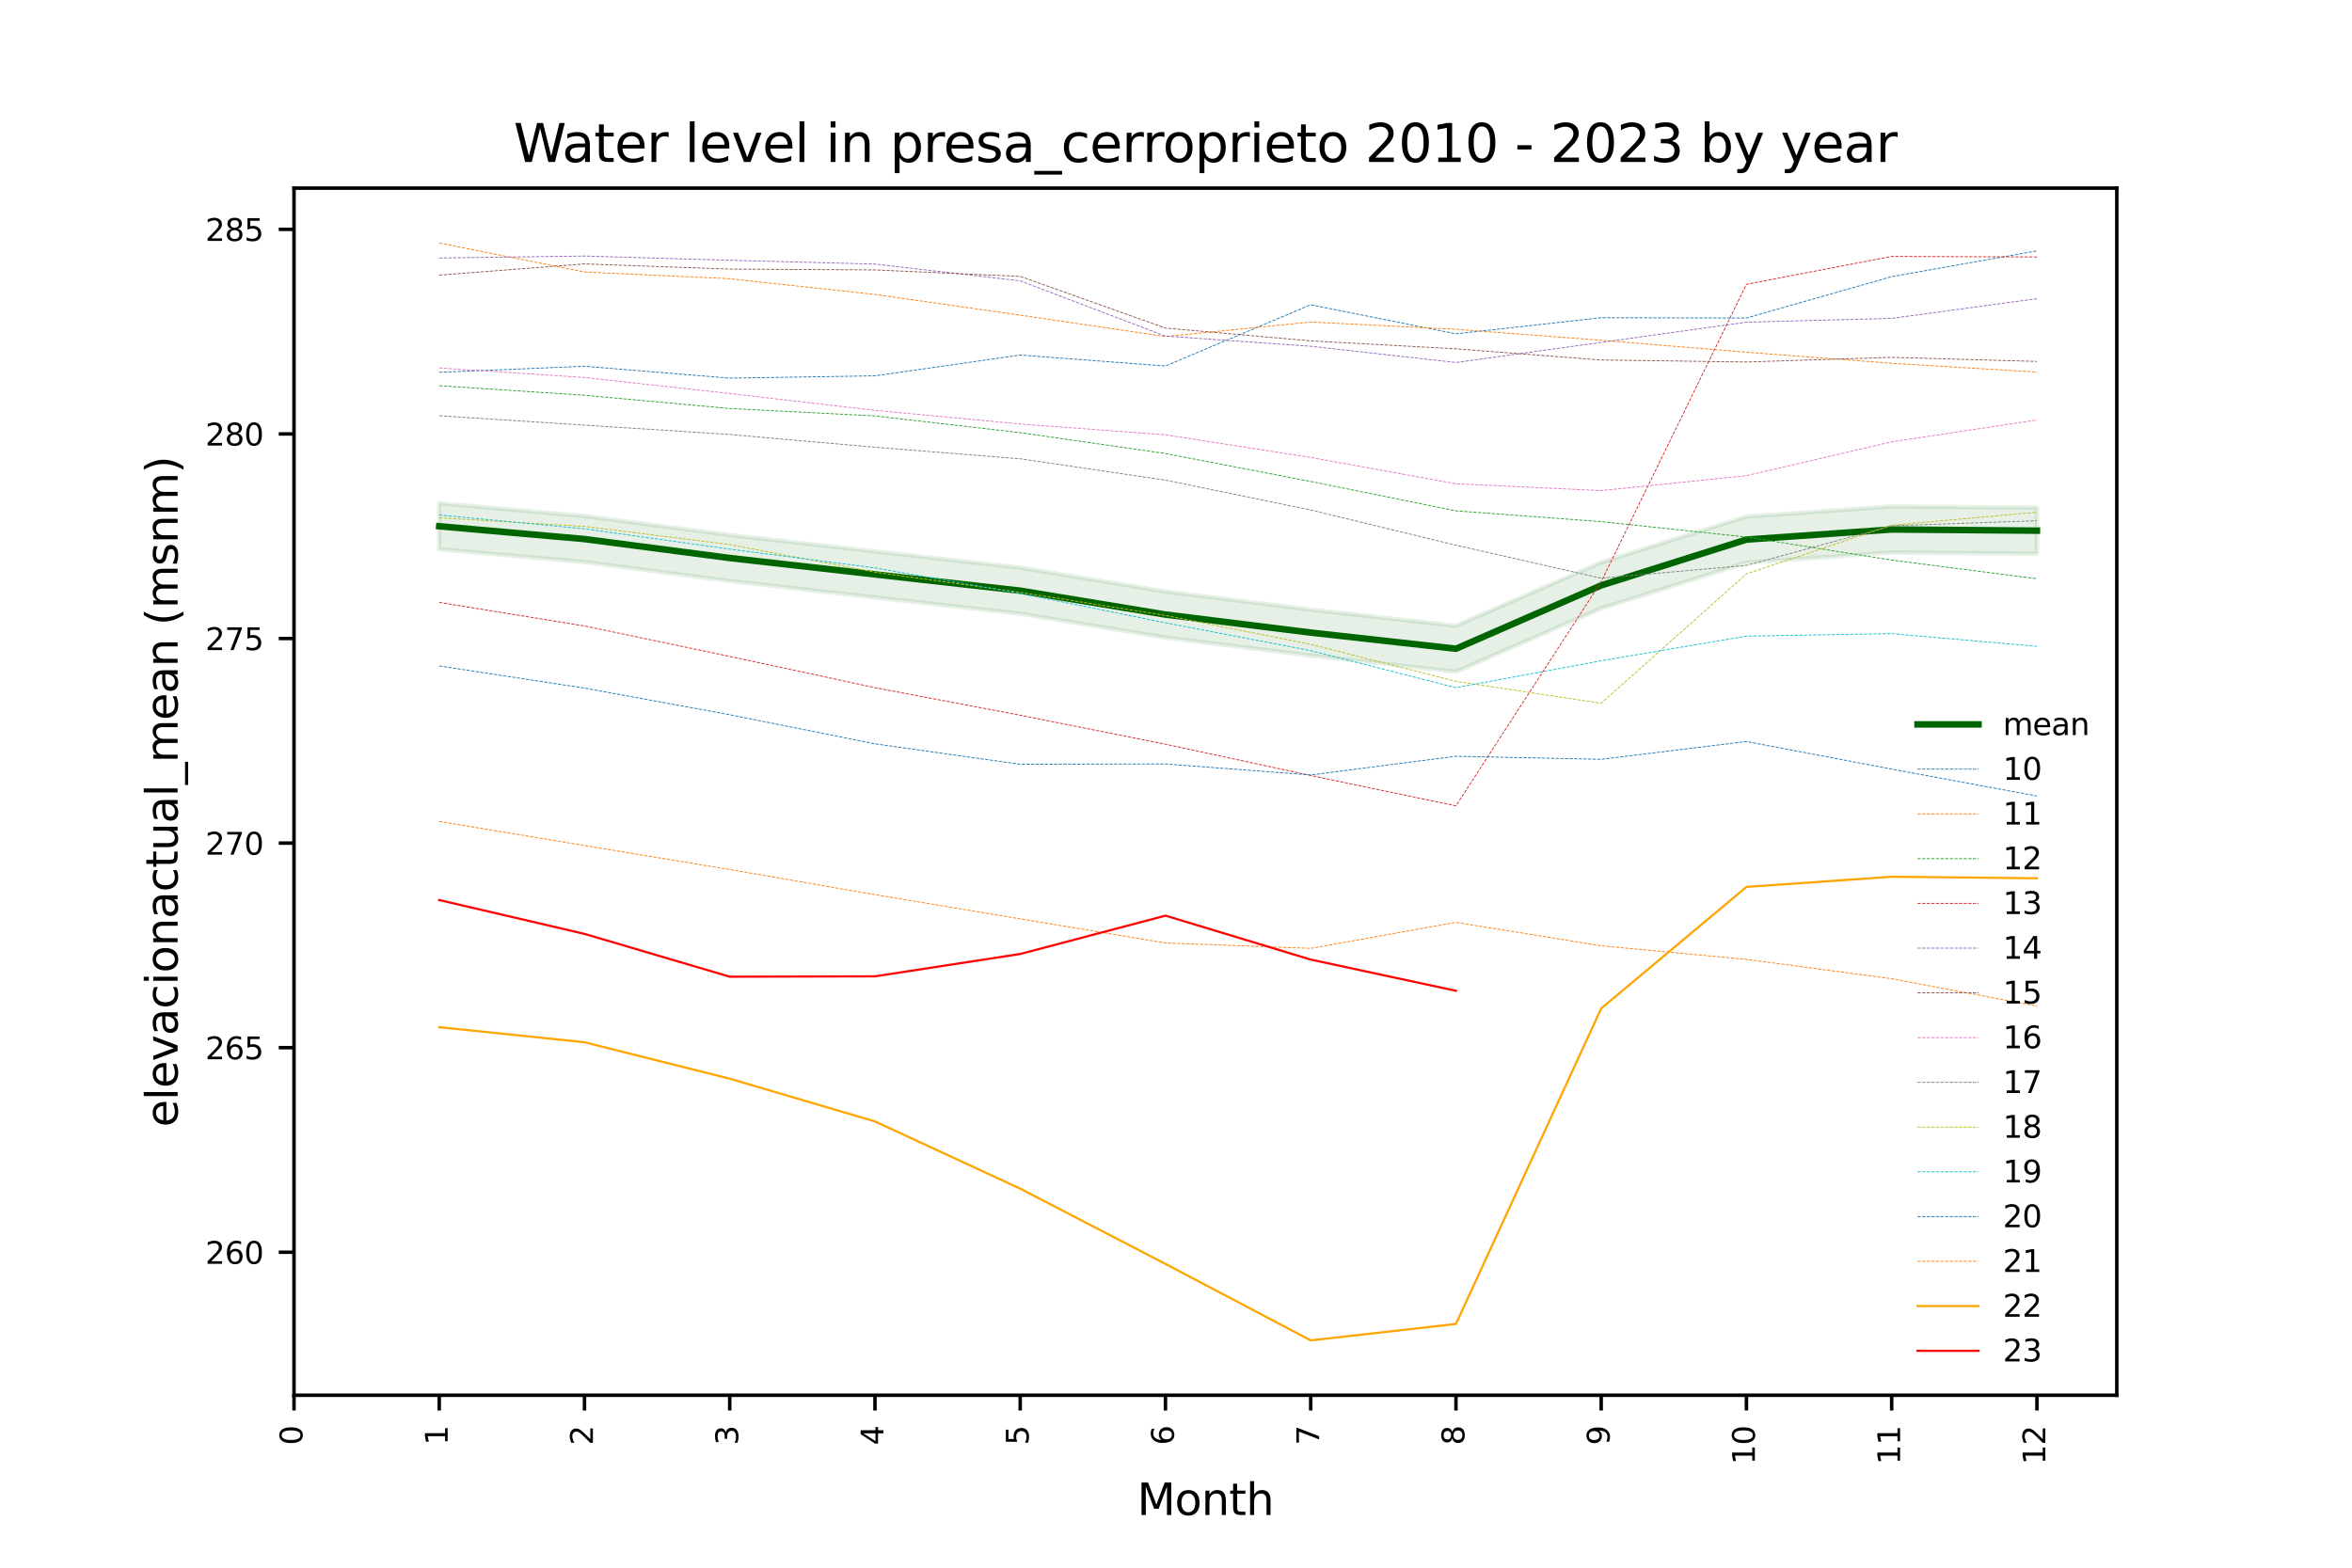 <?xml version="1.0" encoding="utf-8" standalone="no"?>
<!DOCTYPE svg PUBLIC "-//W3C//DTD SVG 1.1//EN"
  "http://www.w3.org/Graphics/SVG/1.1/DTD/svg11.dtd">
<svg xmlns:xlink="http://www.w3.org/1999/xlink" width="540pt" height="360pt" viewBox="0 0 540 360" xmlns="http://www.w3.org/2000/svg" version="1.1">
 <defs>
  <style type="text/css">*{stroke-linejoin: round; stroke-linecap: butt}</style>
 </defs>
 <g id="figure_1">
  <g id="patch_1">
   <path d="M 0 360 
L 540 360 
L 540 0 
L 0 0 
z
" style="fill: #ffffff"/>
  </g>
  <g id="axes_1">
   <g id="patch_2">
    <path d="M 67.5 320.4 
L 486 320.4 
L 486 43.2 
L 67.5 43.2 
z
" style="fill: #ffffff"/>
   </g>
   <g id="PolyCollection_1">
    <defs>
     <path id="mb0389302a5" d="M 100.847 -244.435 
L 100.847 -233.867 
L 134.193 -230.925 
L 167.54 -226.573 
L 200.886 -222.81 
L 234.233 -219.073 
L 267.58 -213.587 
L 300.926 -209.446 
L 334.273 -205.739 
L 367.62 -220.289 
L 400.966 -230.806 
L 434.313 -233.129 
L 467.659 -232.86 
L 467.659 -243.428 
L 467.659 -243.428 
L 434.313 -243.697 
L 400.966 -241.374 
L 367.62 -230.857 
L 334.273 -216.308 
L 300.926 -220.015 
L 267.58 -224.155 
L 234.233 -229.642 
L 200.886 -233.378 
L 167.54 -237.141 
L 134.193 -241.493 
L 100.847 -244.435 
z
" style="stroke: #006400; stroke-opacity: 0.1"/>
    </defs>
    <g clip-path="url(#p41cabf06fb)">
     <use xlink:href="#mb0389302a5" x="0" y="360" style="fill: #006400; fill-opacity: 0.1; stroke: #006400; stroke-opacity: 0.1"/>
    </g>
   </g>
   <g id="matplotlib.axis_1">
    <g id="xtick_1">
     <g id="line2d_1">
      <defs>
       <path id="m97154092ed" d="M 0 0 
L 0 3.5 
" style="stroke: #000000; stroke-width: 0.8"/>
      </defs>
      <g>
       <use xlink:href="#m97154092ed" x="67.5" y="320.4" style="stroke: #000000; stroke-width: 0.8"/>
      </g>
     </g>
     <g id="text_1">
      <!-- 0 -->
      <g transform="translate(69.432 331.854) rotate(-90) scale(0.07 -0.07)">
       <defs>
        <path id="DejaVuSans-30" d="M 2034 4250 
Q 1547 4250 1301 3770 
Q 1056 3291 1056 2328 
Q 1056 1369 1301 889 
Q 1547 409 2034 409 
Q 2525 409 2770 889 
Q 3016 1369 3016 2328 
Q 3016 3291 2770 3770 
Q 2525 4250 2034 4250 
z
M 2034 4750 
Q 2819 4750 3233 4129 
Q 3647 3509 3647 2328 
Q 3647 1150 3233 529 
Q 2819 -91 2034 -91 
Q 1250 -91 836 529 
Q 422 1150 422 2328 
Q 422 3509 836 4129 
Q 1250 4750 2034 4750 
z
" transform="scale(0.016)"/>
       </defs>
       <use xlink:href="#DejaVuSans-30"/>
      </g>
     </g>
    </g>
    <g id="xtick_2">
     <g id="line2d_2">
      <g>
       <use xlink:href="#m97154092ed" x="100.847" y="320.4" style="stroke: #000000; stroke-width: 0.8"/>
      </g>
     </g>
     <g id="text_2">
      <!-- 1 -->
      <g transform="translate(102.778 331.854) rotate(-90) scale(0.07 -0.07)">
       <defs>
        <path id="DejaVuSans-31" d="M 794 531 
L 1825 531 
L 1825 4091 
L 703 3866 
L 703 4441 
L 1819 4666 
L 2450 4666 
L 2450 531 
L 3481 531 
L 3481 0 
L 794 0 
L 794 531 
z
" transform="scale(0.016)"/>
       </defs>
       <use xlink:href="#DejaVuSans-31"/>
      </g>
     </g>
    </g>
    <g id="xtick_3">
     <g id="line2d_3">
      <g>
       <use xlink:href="#m97154092ed" x="134.193" y="320.4" style="stroke: #000000; stroke-width: 0.8"/>
      </g>
     </g>
     <g id="text_3">
      <!-- 2 -->
      <g transform="translate(136.125 331.854) rotate(-90) scale(0.07 -0.07)">
       <defs>
        <path id="DejaVuSans-32" d="M 1228 531 
L 3431 531 
L 3431 0 
L 469 0 
L 469 531 
Q 828 903 1448 1529 
Q 2069 2156 2228 2338 
Q 2531 2678 2651 2914 
Q 2772 3150 2772 3378 
Q 2772 3750 2511 3984 
Q 2250 4219 1831 4219 
Q 1534 4219 1204 4116 
Q 875 4013 500 3803 
L 500 4441 
Q 881 4594 1212 4672 
Q 1544 4750 1819 4750 
Q 2544 4750 2975 4387 
Q 3406 4025 3406 3419 
Q 3406 3131 3298 2873 
Q 3191 2616 2906 2266 
Q 2828 2175 2409 1742 
Q 1991 1309 1228 531 
z
" transform="scale(0.016)"/>
       </defs>
       <use xlink:href="#DejaVuSans-32"/>
      </g>
     </g>
    </g>
    <g id="xtick_4">
     <g id="line2d_4">
      <g>
       <use xlink:href="#m97154092ed" x="167.54" y="320.4" style="stroke: #000000; stroke-width: 0.8"/>
      </g>
     </g>
     <g id="text_4">
      <!-- 3 -->
      <g transform="translate(169.471 331.854) rotate(-90) scale(0.07 -0.07)">
       <defs>
        <path id="DejaVuSans-33" d="M 2597 2516 
Q 3050 2419 3304 2112 
Q 3559 1806 3559 1356 
Q 3559 666 3084 287 
Q 2609 -91 1734 -91 
Q 1441 -91 1130 -33 
Q 819 25 488 141 
L 488 750 
Q 750 597 1062 519 
Q 1375 441 1716 441 
Q 2309 441 2620 675 
Q 2931 909 2931 1356 
Q 2931 1769 2642 2001 
Q 2353 2234 1838 2234 
L 1294 2234 
L 1294 2753 
L 1863 2753 
Q 2328 2753 2575 2939 
Q 2822 3125 2822 3475 
Q 2822 3834 2567 4026 
Q 2313 4219 1838 4219 
Q 1578 4219 1281 4162 
Q 984 4106 628 3988 
L 628 4550 
Q 988 4650 1302 4700 
Q 1616 4750 1894 4750 
Q 2613 4750 3031 4423 
Q 3450 4097 3450 3541 
Q 3450 3153 3228 2886 
Q 3006 2619 2597 2516 
z
" transform="scale(0.016)"/>
       </defs>
       <use xlink:href="#DejaVuSans-33"/>
      </g>
     </g>
    </g>
    <g id="xtick_5">
     <g id="line2d_5">
      <g>
       <use xlink:href="#m97154092ed" x="200.886" y="320.4" style="stroke: #000000; stroke-width: 0.8"/>
      </g>
     </g>
     <g id="text_5">
      <!-- 4 -->
      <g transform="translate(202.818 331.854) rotate(-90) scale(0.07 -0.07)">
       <defs>
        <path id="DejaVuSans-34" d="M 2419 4116 
L 825 1625 
L 2419 1625 
L 2419 4116 
z
M 2253 4666 
L 3047 4666 
L 3047 1625 
L 3713 1625 
L 3713 1100 
L 3047 1100 
L 3047 0 
L 2419 0 
L 2419 1100 
L 313 1100 
L 313 1709 
L 2253 4666 
z
" transform="scale(0.016)"/>
       </defs>
       <use xlink:href="#DejaVuSans-34"/>
      </g>
     </g>
    </g>
    <g id="xtick_6">
     <g id="line2d_6">
      <g>
       <use xlink:href="#m97154092ed" x="234.233" y="320.4" style="stroke: #000000; stroke-width: 0.8"/>
      </g>
     </g>
     <g id="text_6">
      <!-- 5 -->
      <g transform="translate(236.165 331.854) rotate(-90) scale(0.07 -0.07)">
       <defs>
        <path id="DejaVuSans-35" d="M 691 4666 
L 3169 4666 
L 3169 4134 
L 1269 4134 
L 1269 2991 
Q 1406 3038 1543 3061 
Q 1681 3084 1819 3084 
Q 2600 3084 3056 2656 
Q 3513 2228 3513 1497 
Q 3513 744 3044 326 
Q 2575 -91 1722 -91 
Q 1428 -91 1123 -41 
Q 819 9 494 109 
L 494 744 
Q 775 591 1075 516 
Q 1375 441 1709 441 
Q 2250 441 2565 725 
Q 2881 1009 2881 1497 
Q 2881 1984 2565 2268 
Q 2250 2553 1709 2553 
Q 1456 2553 1204 2497 
Q 953 2441 691 2322 
L 691 4666 
z
" transform="scale(0.016)"/>
       </defs>
       <use xlink:href="#DejaVuSans-35"/>
      </g>
     </g>
    </g>
    <g id="xtick_7">
     <g id="line2d_7">
      <g>
       <use xlink:href="#m97154092ed" x="267.58" y="320.4" style="stroke: #000000; stroke-width: 0.8"/>
      </g>
     </g>
     <g id="text_7">
      <!-- 6 -->
      <g transform="translate(269.511 331.854) rotate(-90) scale(0.07 -0.07)">
       <defs>
        <path id="DejaVuSans-36" d="M 2113 2584 
Q 1688 2584 1439 2293 
Q 1191 2003 1191 1497 
Q 1191 994 1439 701 
Q 1688 409 2113 409 
Q 2538 409 2786 701 
Q 3034 994 3034 1497 
Q 3034 2003 2786 2293 
Q 2538 2584 2113 2584 
z
M 3366 4563 
L 3366 3988 
Q 3128 4100 2886 4159 
Q 2644 4219 2406 4219 
Q 1781 4219 1451 3797 
Q 1122 3375 1075 2522 
Q 1259 2794 1537 2939 
Q 1816 3084 2150 3084 
Q 2853 3084 3261 2657 
Q 3669 2231 3669 1497 
Q 3669 778 3244 343 
Q 2819 -91 2113 -91 
Q 1303 -91 875 529 
Q 447 1150 447 2328 
Q 447 3434 972 4092 
Q 1497 4750 2381 4750 
Q 2619 4750 2861 4703 
Q 3103 4656 3366 4563 
z
" transform="scale(0.016)"/>
       </defs>
       <use xlink:href="#DejaVuSans-36"/>
      </g>
     </g>
    </g>
    <g id="xtick_8">
     <g id="line2d_8">
      <g>
       <use xlink:href="#m97154092ed" x="300.926" y="320.4" style="stroke: #000000; stroke-width: 0.8"/>
      </g>
     </g>
     <g id="text_8">
      <!-- 7 -->
      <g transform="translate(302.858 331.854) rotate(-90) scale(0.07 -0.07)">
       <defs>
        <path id="DejaVuSans-37" d="M 525 4666 
L 3525 4666 
L 3525 4397 
L 1831 0 
L 1172 0 
L 2766 4134 
L 525 4134 
L 525 4666 
z
" transform="scale(0.016)"/>
       </defs>
       <use xlink:href="#DejaVuSans-37"/>
      </g>
     </g>
    </g>
    <g id="xtick_9">
     <g id="line2d_9">
      <g>
       <use xlink:href="#m97154092ed" x="334.273" y="320.4" style="stroke: #000000; stroke-width: 0.8"/>
      </g>
     </g>
     <g id="text_9">
      <!-- 8 -->
      <g transform="translate(336.204 331.854) rotate(-90) scale(0.07 -0.07)">
       <defs>
        <path id="DejaVuSans-38" d="M 2034 2216 
Q 1584 2216 1326 1975 
Q 1069 1734 1069 1313 
Q 1069 891 1326 650 
Q 1584 409 2034 409 
Q 2484 409 2743 651 
Q 3003 894 3003 1313 
Q 3003 1734 2745 1975 
Q 2488 2216 2034 2216 
z
M 1403 2484 
Q 997 2584 770 2862 
Q 544 3141 544 3541 
Q 544 4100 942 4425 
Q 1341 4750 2034 4750 
Q 2731 4750 3128 4425 
Q 3525 4100 3525 3541 
Q 3525 3141 3298 2862 
Q 3072 2584 2669 2484 
Q 3125 2378 3379 2068 
Q 3634 1759 3634 1313 
Q 3634 634 3220 271 
Q 2806 -91 2034 -91 
Q 1263 -91 848 271 
Q 434 634 434 1313 
Q 434 1759 690 2068 
Q 947 2378 1403 2484 
z
M 1172 3481 
Q 1172 3119 1398 2916 
Q 1625 2713 2034 2713 
Q 2441 2713 2670 2916 
Q 2900 3119 2900 3481 
Q 2900 3844 2670 4047 
Q 2441 4250 2034 4250 
Q 1625 4250 1398 4047 
Q 1172 3844 1172 3481 
z
" transform="scale(0.016)"/>
       </defs>
       <use xlink:href="#DejaVuSans-38"/>
      </g>
     </g>
    </g>
    <g id="xtick_10">
     <g id="line2d_10">
      <g>
       <use xlink:href="#m97154092ed" x="367.62" y="320.4" style="stroke: #000000; stroke-width: 0.8"/>
      </g>
     </g>
     <g id="text_10">
      <!-- 9 -->
      <g transform="translate(369.551 331.854) rotate(-90) scale(0.07 -0.07)">
       <defs>
        <path id="DejaVuSans-39" d="M 703 97 
L 703 672 
Q 941 559 1184 500 
Q 1428 441 1663 441 
Q 2288 441 2617 861 
Q 2947 1281 2994 2138 
Q 2813 1869 2534 1725 
Q 2256 1581 1919 1581 
Q 1219 1581 811 2004 
Q 403 2428 403 3163 
Q 403 3881 828 4315 
Q 1253 4750 1959 4750 
Q 2769 4750 3195 4129 
Q 3622 3509 3622 2328 
Q 3622 1225 3098 567 
Q 2575 -91 1691 -91 
Q 1453 -91 1209 -44 
Q 966 3 703 97 
z
M 1959 2075 
Q 2384 2075 2632 2365 
Q 2881 2656 2881 3163 
Q 2881 3666 2632 3958 
Q 2384 4250 1959 4250 
Q 1534 4250 1286 3958 
Q 1038 3666 1038 3163 
Q 1038 2656 1286 2365 
Q 1534 2075 1959 2075 
z
" transform="scale(0.016)"/>
       </defs>
       <use xlink:href="#DejaVuSans-39"/>
      </g>
     </g>
    </g>
    <g id="xtick_11">
     <g id="line2d_11">
      <g>
       <use xlink:href="#m97154092ed" x="400.966" y="320.4" style="stroke: #000000; stroke-width: 0.8"/>
      </g>
     </g>
     <g id="text_11">
      <!-- 10 -->
      <g transform="translate(402.898 336.308) rotate(-90) scale(0.07 -0.07)">
       <use xlink:href="#DejaVuSans-31"/>
       <use xlink:href="#DejaVuSans-30" x="63.623"/>
      </g>
     </g>
    </g>
    <g id="xtick_12">
     <g id="line2d_12">
      <g>
       <use xlink:href="#m97154092ed" x="434.313" y="320.4" style="stroke: #000000; stroke-width: 0.8"/>
      </g>
     </g>
     <g id="text_12">
      <!-- 11 -->
      <g transform="translate(436.244 336.308) rotate(-90) scale(0.07 -0.07)">
       <use xlink:href="#DejaVuSans-31"/>
       <use xlink:href="#DejaVuSans-31" x="63.623"/>
      </g>
     </g>
    </g>
    <g id="xtick_13">
     <g id="line2d_13">
      <g>
       <use xlink:href="#m97154092ed" x="467.659" y="320.4" style="stroke: #000000; stroke-width: 0.8"/>
      </g>
     </g>
     <g id="text_13">
      <!-- 12 -->
      <g transform="translate(469.591 336.308) rotate(-90) scale(0.07 -0.07)">
       <use xlink:href="#DejaVuSans-31"/>
       <use xlink:href="#DejaVuSans-32" x="63.623"/>
      </g>
     </g>
    </g>
    <g id="text_14">
     <!-- Month -->
     <g transform="translate(261.079 347.906) scale(0.1 -0.1)">
      <defs>
       <path id="DejaVuSans-4d" d="M 628 4666 
L 1569 4666 
L 2759 1491 
L 3956 4666 
L 4897 4666 
L 4897 0 
L 4281 0 
L 4281 4097 
L 3078 897 
L 2444 897 
L 1241 4097 
L 1241 0 
L 628 0 
L 628 4666 
z
" transform="scale(0.016)"/>
       <path id="DejaVuSans-6f" d="M 1959 3097 
Q 1497 3097 1228 2736 
Q 959 2375 959 1747 
Q 959 1119 1226 758 
Q 1494 397 1959 397 
Q 2419 397 2687 759 
Q 2956 1122 2956 1747 
Q 2956 2369 2687 2733 
Q 2419 3097 1959 3097 
z
M 1959 3584 
Q 2709 3584 3137 3096 
Q 3566 2609 3566 1747 
Q 3566 888 3137 398 
Q 2709 -91 1959 -91 
Q 1206 -91 779 398 
Q 353 888 353 1747 
Q 353 2609 779 3096 
Q 1206 3584 1959 3584 
z
" transform="scale(0.016)"/>
       <path id="DejaVuSans-6e" d="M 3513 2113 
L 3513 0 
L 2938 0 
L 2938 2094 
Q 2938 2591 2744 2837 
Q 2550 3084 2163 3084 
Q 1697 3084 1428 2787 
Q 1159 2491 1159 1978 
L 1159 0 
L 581 0 
L 581 3500 
L 1159 3500 
L 1159 2956 
Q 1366 3272 1645 3428 
Q 1925 3584 2291 3584 
Q 2894 3584 3203 3211 
Q 3513 2838 3513 2113 
z
" transform="scale(0.016)"/>
       <path id="DejaVuSans-74" d="M 1172 4494 
L 1172 3500 
L 2356 3500 
L 2356 3053 
L 1172 3053 
L 1172 1153 
Q 1172 725 1289 603 
Q 1406 481 1766 481 
L 2356 481 
L 2356 0 
L 1766 0 
Q 1100 0 847 248 
Q 594 497 594 1153 
L 594 3053 
L 172 3053 
L 172 3500 
L 594 3500 
L 594 4494 
L 1172 4494 
z
" transform="scale(0.016)"/>
       <path id="DejaVuSans-68" d="M 3513 2113 
L 3513 0 
L 2938 0 
L 2938 2094 
Q 2938 2591 2744 2837 
Q 2550 3084 2163 3084 
Q 1697 3084 1428 2787 
Q 1159 2491 1159 1978 
L 1159 0 
L 581 0 
L 581 4863 
L 1159 4863 
L 1159 2956 
Q 1366 3272 1645 3428 
Q 1925 3584 2291 3584 
Q 2894 3584 3203 3211 
Q 3513 2838 3513 2113 
z
" transform="scale(0.016)"/>
      </defs>
      <use xlink:href="#DejaVuSans-4d"/>
      <use xlink:href="#DejaVuSans-6f" x="86.279"/>
      <use xlink:href="#DejaVuSans-6e" x="147.461"/>
      <use xlink:href="#DejaVuSans-74" x="210.84"/>
      <use xlink:href="#DejaVuSans-68" x="250.049"/>
     </g>
    </g>
   </g>
   <g id="matplotlib.axis_2">
    <g id="ytick_1">
     <g id="line2d_14">
      <defs>
       <path id="m7987de9c98" d="M 0 0 
L -3.5 0 
" style="stroke: #000000; stroke-width: 0.8"/>
      </defs>
      <g>
       <use xlink:href="#m7987de9c98" x="67.5" y="287.563" style="stroke: #000000; stroke-width: 0.8"/>
      </g>
     </g>
     <g id="text_15">
      <!-- 260 -->
      <g transform="translate(47.139 290.223) scale(0.07 -0.07)">
       <use xlink:href="#DejaVuSans-32"/>
       <use xlink:href="#DejaVuSans-36" x="63.623"/>
       <use xlink:href="#DejaVuSans-30" x="127.246"/>
      </g>
     </g>
    </g>
    <g id="ytick_2">
     <g id="line2d_15">
      <g>
       <use xlink:href="#m7987de9c98" x="67.5" y="240.584" style="stroke: #000000; stroke-width: 0.8"/>
      </g>
     </g>
     <g id="text_16">
      <!-- 265 -->
      <g transform="translate(47.139 243.244) scale(0.07 -0.07)">
       <use xlink:href="#DejaVuSans-32"/>
       <use xlink:href="#DejaVuSans-36" x="63.623"/>
       <use xlink:href="#DejaVuSans-35" x="127.246"/>
      </g>
     </g>
    </g>
    <g id="ytick_3">
     <g id="line2d_16">
      <g>
       <use xlink:href="#m7987de9c98" x="67.5" y="193.605" style="stroke: #000000; stroke-width: 0.8"/>
      </g>
     </g>
     <g id="text_17">
      <!-- 270 -->
      <g transform="translate(47.139 196.265) scale(0.07 -0.07)">
       <use xlink:href="#DejaVuSans-32"/>
       <use xlink:href="#DejaVuSans-37" x="63.623"/>
       <use xlink:href="#DejaVuSans-30" x="127.246"/>
      </g>
     </g>
    </g>
    <g id="ytick_4">
     <g id="line2d_17">
      <g>
       <use xlink:href="#m7987de9c98" x="67.5" y="146.626" style="stroke: #000000; stroke-width: 0.8"/>
      </g>
     </g>
     <g id="text_18">
      <!-- 275 -->
      <g transform="translate(47.139 149.286) scale(0.07 -0.07)">
       <use xlink:href="#DejaVuSans-32"/>
       <use xlink:href="#DejaVuSans-37" x="63.623"/>
       <use xlink:href="#DejaVuSans-35" x="127.246"/>
      </g>
     </g>
    </g>
    <g id="ytick_5">
     <g id="line2d_18">
      <g>
       <use xlink:href="#m7987de9c98" x="67.5" y="99.647" style="stroke: #000000; stroke-width: 0.8"/>
      </g>
     </g>
     <g id="text_19">
      <!-- 280 -->
      <g transform="translate(47.139 102.307) scale(0.07 -0.07)">
       <use xlink:href="#DejaVuSans-32"/>
       <use xlink:href="#DejaVuSans-38" x="63.623"/>
       <use xlink:href="#DejaVuSans-30" x="127.246"/>
      </g>
     </g>
    </g>
    <g id="ytick_6">
     <g id="line2d_19">
      <g>
       <use xlink:href="#m7987de9c98" x="67.5" y="52.668" style="stroke: #000000; stroke-width: 0.8"/>
      </g>
     </g>
     <g id="text_20">
      <!-- 285 -->
      <g transform="translate(47.139 55.328) scale(0.07 -0.07)">
       <use xlink:href="#DejaVuSans-32"/>
       <use xlink:href="#DejaVuSans-38" x="63.623"/>
       <use xlink:href="#DejaVuSans-35" x="127.246"/>
      </g>
     </g>
    </g>
    <g id="text_21">
     <!-- elevacionactual_mean (msnm) -->
     <g transform="translate(40.781 258.812) rotate(-90) scale(0.1 -0.1)">
      <defs>
       <path id="DejaVuSans-65" d="M 3597 1894 
L 3597 1613 
L 953 1613 
Q 991 1019 1311 708 
Q 1631 397 2203 397 
Q 2534 397 2845 478 
Q 3156 559 3463 722 
L 3463 178 
Q 3153 47 2828 -22 
Q 2503 -91 2169 -91 
Q 1331 -91 842 396 
Q 353 884 353 1716 
Q 353 2575 817 3079 
Q 1281 3584 2069 3584 
Q 2775 3584 3186 3129 
Q 3597 2675 3597 1894 
z
M 3022 2063 
Q 3016 2534 2758 2815 
Q 2500 3097 2075 3097 
Q 1594 3097 1305 2825 
Q 1016 2553 972 2059 
L 3022 2063 
z
" transform="scale(0.016)"/>
       <path id="DejaVuSans-6c" d="M 603 4863 
L 1178 4863 
L 1178 0 
L 603 0 
L 603 4863 
z
" transform="scale(0.016)"/>
       <path id="DejaVuSans-76" d="M 191 3500 
L 800 3500 
L 1894 563 
L 2988 3500 
L 3597 3500 
L 2284 0 
L 1503 0 
L 191 3500 
z
" transform="scale(0.016)"/>
       <path id="DejaVuSans-61" d="M 2194 1759 
Q 1497 1759 1228 1600 
Q 959 1441 959 1056 
Q 959 750 1161 570 
Q 1363 391 1709 391 
Q 2188 391 2477 730 
Q 2766 1069 2766 1631 
L 2766 1759 
L 2194 1759 
z
M 3341 1997 
L 3341 0 
L 2766 0 
L 2766 531 
Q 2569 213 2275 61 
Q 1981 -91 1556 -91 
Q 1019 -91 701 211 
Q 384 513 384 1019 
Q 384 1609 779 1909 
Q 1175 2209 1959 2209 
L 2766 2209 
L 2766 2266 
Q 2766 2663 2505 2880 
Q 2244 3097 1772 3097 
Q 1472 3097 1187 3025 
Q 903 2953 641 2809 
L 641 3341 
Q 956 3463 1253 3523 
Q 1550 3584 1831 3584 
Q 2591 3584 2966 3190 
Q 3341 2797 3341 1997 
z
" transform="scale(0.016)"/>
       <path id="DejaVuSans-63" d="M 3122 3366 
L 3122 2828 
Q 2878 2963 2633 3030 
Q 2388 3097 2138 3097 
Q 1578 3097 1268 2742 
Q 959 2388 959 1747 
Q 959 1106 1268 751 
Q 1578 397 2138 397 
Q 2388 397 2633 464 
Q 2878 531 3122 666 
L 3122 134 
Q 2881 22 2623 -34 
Q 2366 -91 2075 -91 
Q 1284 -91 818 406 
Q 353 903 353 1747 
Q 353 2603 823 3093 
Q 1294 3584 2113 3584 
Q 2378 3584 2631 3529 
Q 2884 3475 3122 3366 
z
" transform="scale(0.016)"/>
       <path id="DejaVuSans-69" d="M 603 3500 
L 1178 3500 
L 1178 0 
L 603 0 
L 603 3500 
z
M 603 4863 
L 1178 4863 
L 1178 4134 
L 603 4134 
L 603 4863 
z
" transform="scale(0.016)"/>
       <path id="DejaVuSans-75" d="M 544 1381 
L 544 3500 
L 1119 3500 
L 1119 1403 
Q 1119 906 1312 657 
Q 1506 409 1894 409 
Q 2359 409 2629 706 
Q 2900 1003 2900 1516 
L 2900 3500 
L 3475 3500 
L 3475 0 
L 2900 0 
L 2900 538 
Q 2691 219 2414 64 
Q 2138 -91 1772 -91 
Q 1169 -91 856 284 
Q 544 659 544 1381 
z
M 1991 3584 
L 1991 3584 
z
" transform="scale(0.016)"/>
       <path id="DejaVuSans-5f" d="M 3263 -1063 
L 3263 -1509 
L -63 -1509 
L -63 -1063 
L 3263 -1063 
z
" transform="scale(0.016)"/>
       <path id="DejaVuSans-6d" d="M 3328 2828 
Q 3544 3216 3844 3400 
Q 4144 3584 4550 3584 
Q 5097 3584 5394 3201 
Q 5691 2819 5691 2113 
L 5691 0 
L 5113 0 
L 5113 2094 
Q 5113 2597 4934 2840 
Q 4756 3084 4391 3084 
Q 3944 3084 3684 2787 
Q 3425 2491 3425 1978 
L 3425 0 
L 2847 0 
L 2847 2094 
Q 2847 2600 2669 2842 
Q 2491 3084 2119 3084 
Q 1678 3084 1418 2786 
Q 1159 2488 1159 1978 
L 1159 0 
L 581 0 
L 581 3500 
L 1159 3500 
L 1159 2956 
Q 1356 3278 1631 3431 
Q 1906 3584 2284 3584 
Q 2666 3584 2933 3390 
Q 3200 3197 3328 2828 
z
" transform="scale(0.016)"/>
       <path id="DejaVuSans-20" transform="scale(0.016)"/>
       <path id="DejaVuSans-28" d="M 1984 4856 
Q 1566 4138 1362 3434 
Q 1159 2731 1159 2009 
Q 1159 1288 1364 580 
Q 1569 -128 1984 -844 
L 1484 -844 
Q 1016 -109 783 600 
Q 550 1309 550 2009 
Q 550 2706 781 3412 
Q 1013 4119 1484 4856 
L 1984 4856 
z
" transform="scale(0.016)"/>
       <path id="DejaVuSans-73" d="M 2834 3397 
L 2834 2853 
Q 2591 2978 2328 3040 
Q 2066 3103 1784 3103 
Q 1356 3103 1142 2972 
Q 928 2841 928 2578 
Q 928 2378 1081 2264 
Q 1234 2150 1697 2047 
L 1894 2003 
Q 2506 1872 2764 1633 
Q 3022 1394 3022 966 
Q 3022 478 2636 193 
Q 2250 -91 1575 -91 
Q 1294 -91 989 -36 
Q 684 19 347 128 
L 347 722 
Q 666 556 975 473 
Q 1284 391 1588 391 
Q 1994 391 2212 530 
Q 2431 669 2431 922 
Q 2431 1156 2273 1281 
Q 2116 1406 1581 1522 
L 1381 1569 
Q 847 1681 609 1914 
Q 372 2147 372 2553 
Q 372 3047 722 3315 
Q 1072 3584 1716 3584 
Q 2034 3584 2315 3537 
Q 2597 3491 2834 3397 
z
" transform="scale(0.016)"/>
       <path id="DejaVuSans-29" d="M 513 4856 
L 1013 4856 
Q 1481 4119 1714 3412 
Q 1947 2706 1947 2009 
Q 1947 1309 1714 600 
Q 1481 -109 1013 -844 
L 513 -844 
Q 928 -128 1133 580 
Q 1338 1288 1338 2009 
Q 1338 2731 1133 3434 
Q 928 4138 513 4856 
z
" transform="scale(0.016)"/>
      </defs>
      <use xlink:href="#DejaVuSans-65"/>
      <use xlink:href="#DejaVuSans-6c" x="61.523"/>
      <use xlink:href="#DejaVuSans-65" x="89.307"/>
      <use xlink:href="#DejaVuSans-76" x="150.83"/>
      <use xlink:href="#DejaVuSans-61" x="210.01"/>
      <use xlink:href="#DejaVuSans-63" x="271.289"/>
      <use xlink:href="#DejaVuSans-69" x="326.27"/>
      <use xlink:href="#DejaVuSans-6f" x="354.053"/>
      <use xlink:href="#DejaVuSans-6e" x="415.234"/>
      <use xlink:href="#DejaVuSans-61" x="478.613"/>
      <use xlink:href="#DejaVuSans-63" x="539.893"/>
      <use xlink:href="#DejaVuSans-74" x="594.873"/>
      <use xlink:href="#DejaVuSans-75" x="634.082"/>
      <use xlink:href="#DejaVuSans-61" x="697.461"/>
      <use xlink:href="#DejaVuSans-6c" x="758.74"/>
      <use xlink:href="#DejaVuSans-5f" x="786.523"/>
      <use xlink:href="#DejaVuSans-6d" x="836.523"/>
      <use xlink:href="#DejaVuSans-65" x="933.936"/>
      <use xlink:href="#DejaVuSans-61" x="995.459"/>
      <use xlink:href="#DejaVuSans-6e" x="1056.738"/>
      <use xlink:href="#DejaVuSans-20" x="1120.117"/>
      <use xlink:href="#DejaVuSans-28" x="1151.904"/>
      <use xlink:href="#DejaVuSans-6d" x="1190.918"/>
      <use xlink:href="#DejaVuSans-73" x="1288.33"/>
      <use xlink:href="#DejaVuSans-6e" x="1340.43"/>
      <use xlink:href="#DejaVuSans-6d" x="1403.809"/>
      <use xlink:href="#DejaVuSans-29" x="1501.221"/>
     </g>
    </g>
   </g>
   <g id="line2d_20">
    <path d="M 100.847 120.849 
L 134.193 123.791 
L 167.54 128.143 
L 200.886 131.906 
L 234.233 135.642 
L 267.58 141.129 
L 300.926 145.27 
L 334.273 148.976 
L 367.62 134.427 
L 400.966 123.91 
L 434.313 121.587 
L 467.659 121.856 
" clip-path="url(#p41cabf06fb)" style="fill: none; stroke: #006400; stroke-width: 1.5; stroke-linecap: square"/>
   </g>
   <g id="line2d_21">
    <path d="M 100.847 85.499 
L 134.193 84.103 
L 167.54 86.831 
L 200.886 86.308 
L 234.233 81.533 
L 267.58 84.047 
L 300.926 69.989 
L 334.273 76.658 
L 367.62 72.963 
L 400.966 73.033 
L 434.313 63.525 
L 467.659 57.612 
" clip-path="url(#p41cabf06fb)" style="fill: none; stroke-dasharray: 0.74,0.32; stroke-dashoffset: 0; stroke: #1f77b4; stroke-width: 0.2"/>
   </g>
   <g id="line2d_22">
    <path d="M 100.847 55.8 
L 134.193 62.455 
L 167.54 64.007 
L 200.886 67.614 
L 234.233 72.364 
L 267.58 77.282 
L 300.926 73.951 
L 334.273 75.61 
L 367.62 78.138 
L 400.966 80.884 
L 434.313 83.425 
L 467.659 85.434 
" clip-path="url(#p41cabf06fb)" style="fill: none; stroke-dasharray: 0.74,0.32; stroke-dashoffset: 0; stroke: #ff7f0e; stroke-width: 0.2"/>
   </g>
   <g id="line2d_23">
    <path d="M 100.847 88.573 
L 134.193 90.762 
L 167.54 93.81 
L 200.886 95.51 
L 234.233 99.355 
L 267.58 104.142 
L 300.926 110.559 
L 334.273 117.311 
L 367.62 119.784 
L 400.966 123.314 
L 434.313 128.613 
L 467.659 132.902 
" clip-path="url(#p41cabf06fb)" style="fill: none; stroke-dasharray: 0.74,0.32; stroke-dashoffset: 0; stroke: #2ca02c; stroke-width: 0.2"/>
   </g>
   <g id="line2d_24">
    <path d="M 100.847 138.33 
L 134.193 143.748 
L 167.54 150.73 
L 200.886 157.919 
L 234.233 164.239 
L 267.58 170.901 
L 300.926 178.079 
L 334.273 185.048 
L 367.62 133.576 
L 400.966 65.281 
L 434.313 58.886 
L 467.659 59.007 
" clip-path="url(#p41cabf06fb)" style="fill: none; stroke-dasharray: 0.74,0.32; stroke-dashoffset: 0; stroke: #d62728; stroke-width: 0.2"/>
   </g>
   <g id="line2d_25">
    <path d="M 100.847 59.245 
L 134.193 58.793 
L 167.54 59.768 
L 200.886 60.64 
L 234.233 64.491 
L 267.58 77.177 
L 300.926 79.512 
L 334.273 83.238 
L 367.62 78.631 
L 400.966 73.99 
L 434.313 73.11 
L 467.659 68.594 
" clip-path="url(#p41cabf06fb)" style="fill: none; stroke-dasharray: 0.74,0.32; stroke-dashoffset: 0; stroke: #9467bd; stroke-width: 0.2"/>
   </g>
   <g id="line2d_26">
    <path d="M 100.847 63.182 
L 134.193 60.601 
L 167.54 61.788 
L 200.886 61.983 
L 234.233 63.47 
L 267.58 75.336 
L 300.926 78.275 
L 334.273 80.104 
L 367.62 82.664 
L 400.966 83.129 
L 434.313 82.058 
L 467.659 83 
" clip-path="url(#p41cabf06fb)" style="fill: none; stroke-dasharray: 0.74,0.32; stroke-dashoffset: 0; stroke: #8c564b; stroke-width: 0.2"/>
   </g>
   <g id="line2d_27">
    <path d="M 100.847 84.498 
L 134.193 86.688 
L 167.54 90.359 
L 200.886 94.229 
L 234.233 97.361 
L 267.58 99.848 
L 300.926 105.046 
L 334.273 111.088 
L 367.62 112.655 
L 400.966 109.231 
L 434.313 101.465 
L 467.659 96.446 
" clip-path="url(#p41cabf06fb)" style="fill: none; stroke-dasharray: 0.74,0.32; stroke-dashoffset: 0; stroke: #e377c2; stroke-width: 0.2"/>
   </g>
   <g id="line2d_28">
    <path d="M 100.847 95.476 
L 134.193 97.62 
L 167.54 99.771 
L 200.886 102.699 
L 234.233 105.351 
L 267.58 110.254 
L 300.926 117.113 
L 334.273 125.197 
L 367.62 132.777 
L 400.966 129.839 
L 434.313 120.739 
L 467.659 119.584 
" clip-path="url(#p41cabf06fb)" style="fill: none; stroke-dasharray: 0.74,0.32; stroke-dashoffset: 0; stroke: #7f7f7f; stroke-width: 0.2"/>
   </g>
   <g id="line2d_29">
    <path d="M 100.847 118.915 
L 134.193 120.882 
L 167.54 125.053 
L 200.886 131.394 
L 234.233 136.024 
L 267.58 141.323 
L 300.926 147.952 
L 334.273 156.465 
L 367.62 161.493 
L 400.966 131.787 
L 434.313 120.61 
L 467.659 117.634 
" clip-path="url(#p41cabf06fb)" style="fill: none; stroke-dasharray: 0.74,0.32; stroke-dashoffset: 0; stroke: #bcbd22; stroke-width: 0.2"/>
   </g>
   <g id="line2d_30">
    <path d="M 100.847 118.254 
L 134.193 121.445 
L 167.54 126.096 
L 200.886 130.406 
L 234.233 136.265 
L 267.58 143.018 
L 300.926 149.401 
L 334.273 157.921 
L 367.62 151.742 
L 400.966 146.08 
L 434.313 145.506 
L 467.659 148.415 
" clip-path="url(#p41cabf06fb)" style="fill: none; stroke-dasharray: 0.74,0.32; stroke-dashoffset: 0; stroke: #17becf; stroke-width: 0.2"/>
   </g>
   <g id="line2d_31">
    <path d="M 100.847 152.925 
L 134.193 158.01 
L 167.54 164.125 
L 200.886 170.81 
L 234.233 175.505 
L 267.58 175.429 
L 300.926 177.96 
L 334.273 173.666 
L 367.62 174.367 
L 400.966 170.281 
L 434.313 176.613 
L 467.659 182.788 
" clip-path="url(#p41cabf06fb)" style="fill: none; stroke-dasharray: 0.74,0.32; stroke-dashoffset: 0; stroke: #1f77b4; stroke-width: 0.2"/>
   </g>
   <g id="line2d_32">
    <path d="M 100.847 188.619 
L 134.193 194.172 
L 167.54 199.669 
L 200.886 205.444 
L 234.233 211.01 
L 267.58 216.538 
L 300.926 217.78 
L 334.273 211.81 
L 367.62 217.189 
L 400.966 220.309 
L 434.313 224.748 
L 467.659 231.029 
" clip-path="url(#p41cabf06fb)" style="fill: none; stroke-dasharray: 0.74,0.32; stroke-dashoffset: 0; stroke: #ff7f0e; stroke-width: 0.2"/>
   </g>
   <g id="line2d_33">
    <path d="M 100.847 235.883 
L 134.193 239.338 
L 167.54 247.708 
L 200.886 257.528 
L 234.233 272.959 
L 267.58 290.245 
L 300.926 307.8 
L 334.273 304.029 
L 367.62 231.577 
L 400.966 203.67 
L 434.313 201.334 
L 467.659 201.682 
" clip-path="url(#p41cabf06fb)" style="fill: none; stroke: #ffa500; stroke-width: 0.5; stroke-linecap: square"/>
   </g>
   <g id="line2d_34">
    <path d="M 100.847 206.686 
L 134.193 214.456 
L 167.54 224.29 
L 200.886 224.203 
L 234.233 219.068 
L 267.58 210.265 
L 300.926 220.356 
L 334.273 227.524 
" clip-path="url(#p41cabf06fb)" style="fill: none; stroke: #ff0000; stroke-width: 0.5; stroke-linecap: square"/>
   </g>
   <g id="patch_3">
    <path d="M 67.5 320.4 
L 67.5 43.2 
" style="fill: none; stroke: #000000; stroke-width: 0.8; stroke-linejoin: miter; stroke-linecap: square"/>
   </g>
   <g id="patch_4">
    <path d="M 486 320.4 
L 486 43.2 
" style="fill: none; stroke: #000000; stroke-width: 0.8; stroke-linejoin: miter; stroke-linecap: square"/>
   </g>
   <g id="patch_5">
    <path d="M 67.5 320.4 
L 486 320.4 
" style="fill: none; stroke: #000000; stroke-width: 0.8; stroke-linejoin: miter; stroke-linecap: square"/>
   </g>
   <g id="patch_6">
    <path d="M 67.5 43.2 
L 486 43.2 
" style="fill: none; stroke: #000000; stroke-width: 0.8; stroke-linejoin: miter; stroke-linecap: square"/>
   </g>
   <g id="text_22">
    <!-- Water level in presa_cerroprieto 2010 - 2023 by year -->
    <g transform="translate(117.92 37.2) scale(0.12 -0.12)">
     <defs>
      <path id="DejaVuSans-57" d="M 213 4666 
L 850 4666 
L 1831 722 
L 2809 4666 
L 3519 4666 
L 4500 722 
L 5478 4666 
L 6119 4666 
L 4947 0 
L 4153 0 
L 3169 4050 
L 2175 0 
L 1381 0 
L 213 4666 
z
" transform="scale(0.016)"/>
      <path id="DejaVuSans-72" d="M 2631 2963 
Q 2534 3019 2420 3045 
Q 2306 3072 2169 3072 
Q 1681 3072 1420 2755 
Q 1159 2438 1159 1844 
L 1159 0 
L 581 0 
L 581 3500 
L 1159 3500 
L 1159 2956 
Q 1341 3275 1631 3429 
Q 1922 3584 2338 3584 
Q 2397 3584 2469 3576 
Q 2541 3569 2628 3553 
L 2631 2963 
z
" transform="scale(0.016)"/>
      <path id="DejaVuSans-70" d="M 1159 525 
L 1159 -1331 
L 581 -1331 
L 581 3500 
L 1159 3500 
L 1159 2969 
Q 1341 3281 1617 3432 
Q 1894 3584 2278 3584 
Q 2916 3584 3314 3078 
Q 3713 2572 3713 1747 
Q 3713 922 3314 415 
Q 2916 -91 2278 -91 
Q 1894 -91 1617 61 
Q 1341 213 1159 525 
z
M 3116 1747 
Q 3116 2381 2855 2742 
Q 2594 3103 2138 3103 
Q 1681 3103 1420 2742 
Q 1159 2381 1159 1747 
Q 1159 1113 1420 752 
Q 1681 391 2138 391 
Q 2594 391 2855 752 
Q 3116 1113 3116 1747 
z
" transform="scale(0.016)"/>
      <path id="DejaVuSans-2d" d="M 313 2009 
L 1997 2009 
L 1997 1497 
L 313 1497 
L 313 2009 
z
" transform="scale(0.016)"/>
      <path id="DejaVuSans-62" d="M 3116 1747 
Q 3116 2381 2855 2742 
Q 2594 3103 2138 3103 
Q 1681 3103 1420 2742 
Q 1159 2381 1159 1747 
Q 1159 1113 1420 752 
Q 1681 391 2138 391 
Q 2594 391 2855 752 
Q 3116 1113 3116 1747 
z
M 1159 2969 
Q 1341 3281 1617 3432 
Q 1894 3584 2278 3584 
Q 2916 3584 3314 3078 
Q 3713 2572 3713 1747 
Q 3713 922 3314 415 
Q 2916 -91 2278 -91 
Q 1894 -91 1617 61 
Q 1341 213 1159 525 
L 1159 0 
L 581 0 
L 581 4863 
L 1159 4863 
L 1159 2969 
z
" transform="scale(0.016)"/>
      <path id="DejaVuSans-79" d="M 2059 -325 
Q 1816 -950 1584 -1140 
Q 1353 -1331 966 -1331 
L 506 -1331 
L 506 -850 
L 844 -850 
Q 1081 -850 1212 -737 
Q 1344 -625 1503 -206 
L 1606 56 
L 191 3500 
L 800 3500 
L 1894 763 
L 2988 3500 
L 3597 3500 
L 2059 -325 
z
" transform="scale(0.016)"/>
     </defs>
     <use xlink:href="#DejaVuSans-57"/>
     <use xlink:href="#DejaVuSans-61" x="92.502"/>
     <use xlink:href="#DejaVuSans-74" x="153.781"/>
     <use xlink:href="#DejaVuSans-65" x="192.99"/>
     <use xlink:href="#DejaVuSans-72" x="254.514"/>
     <use xlink:href="#DejaVuSans-20" x="295.627"/>
     <use xlink:href="#DejaVuSans-6c" x="327.414"/>
     <use xlink:href="#DejaVuSans-65" x="355.197"/>
     <use xlink:href="#DejaVuSans-76" x="416.721"/>
     <use xlink:href="#DejaVuSans-65" x="475.9"/>
     <use xlink:href="#DejaVuSans-6c" x="537.424"/>
     <use xlink:href="#DejaVuSans-20" x="565.207"/>
     <use xlink:href="#DejaVuSans-69" x="596.994"/>
     <use xlink:href="#DejaVuSans-6e" x="624.777"/>
     <use xlink:href="#DejaVuSans-20" x="688.156"/>
     <use xlink:href="#DejaVuSans-70" x="719.943"/>
     <use xlink:href="#DejaVuSans-72" x="783.42"/>
     <use xlink:href="#DejaVuSans-65" x="822.283"/>
     <use xlink:href="#DejaVuSans-73" x="883.807"/>
     <use xlink:href="#DejaVuSans-61" x="935.906"/>
     <use xlink:href="#DejaVuSans-5f" x="997.186"/>
     <use xlink:href="#DejaVuSans-63" x="1047.186"/>
     <use xlink:href="#DejaVuSans-65" x="1102.166"/>
     <use xlink:href="#DejaVuSans-72" x="1163.689"/>
     <use xlink:href="#DejaVuSans-72" x="1203.053"/>
     <use xlink:href="#DejaVuSans-6f" x="1241.916"/>
     <use xlink:href="#DejaVuSans-70" x="1303.098"/>
     <use xlink:href="#DejaVuSans-72" x="1366.574"/>
     <use xlink:href="#DejaVuSans-69" x="1407.688"/>
     <use xlink:href="#DejaVuSans-65" x="1435.471"/>
     <use xlink:href="#DejaVuSans-74" x="1496.994"/>
     <use xlink:href="#DejaVuSans-6f" x="1536.203"/>
     <use xlink:href="#DejaVuSans-20" x="1597.385"/>
     <use xlink:href="#DejaVuSans-32" x="1629.172"/>
     <use xlink:href="#DejaVuSans-30" x="1692.795"/>
     <use xlink:href="#DejaVuSans-31" x="1756.418"/>
     <use xlink:href="#DejaVuSans-30" x="1820.041"/>
     <use xlink:href="#DejaVuSans-20" x="1883.664"/>
     <use xlink:href="#DejaVuSans-2d" x="1915.451"/>
     <use xlink:href="#DejaVuSans-20" x="1951.535"/>
     <use xlink:href="#DejaVuSans-32" x="1983.322"/>
     <use xlink:href="#DejaVuSans-30" x="2046.945"/>
     <use xlink:href="#DejaVuSans-32" x="2110.568"/>
     <use xlink:href="#DejaVuSans-33" x="2174.191"/>
     <use xlink:href="#DejaVuSans-20" x="2237.814"/>
     <use xlink:href="#DejaVuSans-62" x="2269.602"/>
     <use xlink:href="#DejaVuSans-79" x="2333.078"/>
     <use xlink:href="#DejaVuSans-20" x="2392.258"/>
     <use xlink:href="#DejaVuSans-79" x="2424.045"/>
     <use xlink:href="#DejaVuSans-65" x="2483.225"/>
     <use xlink:href="#DejaVuSans-61" x="2544.748"/>
     <use xlink:href="#DejaVuSans-72" x="2606.027"/>
    </g>
   </g>
   <g id="legend_1">
    <g id="line2d_35">
     <path d="M 440.248 166.349 
L 447.248 166.349 
L 454.248 166.349 
" style="fill: none; stroke: #006400; stroke-width: 1.5; stroke-linecap: square"/>
    </g>
    <g id="text_23">
     <!-- mean -->
     <g transform="translate(459.848 168.799) scale(0.07 -0.07)">
      <use xlink:href="#DejaVuSans-6d"/>
      <use xlink:href="#DejaVuSans-65" x="97.412"/>
      <use xlink:href="#DejaVuSans-61" x="158.936"/>
      <use xlink:href="#DejaVuSans-6e" x="220.215"/>
     </g>
    </g>
    <g id="line2d_36">
     <path d="M 440.248 176.623 
L 447.248 176.623 
L 454.248 176.623 
" style="fill: none; stroke-dasharray: 0.74,0.32; stroke-dashoffset: 0; stroke: #1f77b4; stroke-width: 0.2"/>
    </g>
    <g id="text_24">
     <!-- 10 -->
     <g transform="translate(459.848 179.073) scale(0.07 -0.07)">
      <use xlink:href="#DejaVuSans-31"/>
      <use xlink:href="#DejaVuSans-30" x="63.623"/>
     </g>
    </g>
    <g id="line2d_37">
     <path d="M 440.248 186.898 
L 447.248 186.898 
L 454.248 186.898 
" style="fill: none; stroke-dasharray: 0.74,0.32; stroke-dashoffset: 0; stroke: #ff7f0e; stroke-width: 0.2"/>
    </g>
    <g id="text_25">
     <!-- 11 -->
     <g transform="translate(459.848 189.348) scale(0.07 -0.07)">
      <use xlink:href="#DejaVuSans-31"/>
      <use xlink:href="#DejaVuSans-31" x="63.623"/>
     </g>
    </g>
    <g id="line2d_38">
     <path d="M 440.248 197.173 
L 447.248 197.173 
L 454.248 197.173 
" style="fill: none; stroke-dasharray: 0.74,0.32; stroke-dashoffset: 0; stroke: #2ca02c; stroke-width: 0.2"/>
    </g>
    <g id="text_26">
     <!-- 12 -->
     <g transform="translate(459.848 199.623) scale(0.07 -0.07)">
      <use xlink:href="#DejaVuSans-31"/>
      <use xlink:href="#DejaVuSans-32" x="63.623"/>
     </g>
    </g>
    <g id="line2d_39">
     <path d="M 440.248 207.447 
L 447.248 207.447 
L 454.248 207.447 
" style="fill: none; stroke-dasharray: 0.74,0.32; stroke-dashoffset: 0; stroke: #d62728; stroke-width: 0.2"/>
    </g>
    <g id="text_27">
     <!-- 13 -->
     <g transform="translate(459.848 209.897) scale(0.07 -0.07)">
      <use xlink:href="#DejaVuSans-31"/>
      <use xlink:href="#DejaVuSans-33" x="63.623"/>
     </g>
    </g>
    <g id="line2d_40">
     <path d="M 440.248 217.722 
L 447.248 217.722 
L 454.248 217.722 
" style="fill: none; stroke-dasharray: 0.74,0.32; stroke-dashoffset: 0; stroke: #9467bd; stroke-width: 0.2"/>
    </g>
    <g id="text_28">
     <!-- 14 -->
     <g transform="translate(459.848 220.172) scale(0.07 -0.07)">
      <use xlink:href="#DejaVuSans-31"/>
      <use xlink:href="#DejaVuSans-34" x="63.623"/>
     </g>
    </g>
    <g id="line2d_41">
     <path d="M 440.248 227.997 
L 447.248 227.997 
L 454.248 227.997 
" style="fill: none; stroke-dasharray: 0.74,0.32; stroke-dashoffset: 0; stroke: #8c564b; stroke-width: 0.2"/>
    </g>
    <g id="text_29">
     <!-- 15 -->
     <g transform="translate(459.848 230.447) scale(0.07 -0.07)">
      <use xlink:href="#DejaVuSans-31"/>
      <use xlink:href="#DejaVuSans-35" x="63.623"/>
     </g>
    </g>
    <g id="line2d_42">
     <path d="M 440.248 238.271 
L 447.248 238.271 
L 454.248 238.271 
" style="fill: none; stroke-dasharray: 0.74,0.32; stroke-dashoffset: 0; stroke: #e377c2; stroke-width: 0.2"/>
    </g>
    <g id="text_30">
     <!-- 16 -->
     <g transform="translate(459.848 240.721) scale(0.07 -0.07)">
      <use xlink:href="#DejaVuSans-31"/>
      <use xlink:href="#DejaVuSans-36" x="63.623"/>
     </g>
    </g>
    <g id="line2d_43">
     <path d="M 440.248 248.546 
L 447.248 248.546 
L 454.248 248.546 
" style="fill: none; stroke-dasharray: 0.74,0.32; stroke-dashoffset: 0; stroke: #7f7f7f; stroke-width: 0.2"/>
    </g>
    <g id="text_31">
     <!-- 17 -->
     <g transform="translate(459.848 250.996) scale(0.07 -0.07)">
      <use xlink:href="#DejaVuSans-31"/>
      <use xlink:href="#DejaVuSans-37" x="63.623"/>
     </g>
    </g>
    <g id="line2d_44">
     <path d="M 440.248 258.821 
L 447.248 258.821 
L 454.248 258.821 
" style="fill: none; stroke-dasharray: 0.74,0.32; stroke-dashoffset: 0; stroke: #bcbd22; stroke-width: 0.2"/>
    </g>
    <g id="text_32">
     <!-- 18 -->
     <g transform="translate(459.848 261.271) scale(0.07 -0.07)">
      <use xlink:href="#DejaVuSans-31"/>
      <use xlink:href="#DejaVuSans-38" x="63.623"/>
     </g>
    </g>
    <g id="line2d_45">
     <path d="M 440.248 269.095 
L 447.248 269.095 
L 454.248 269.095 
" style="fill: none; stroke-dasharray: 0.74,0.32; stroke-dashoffset: 0; stroke: #17becf; stroke-width: 0.2"/>
    </g>
    <g id="text_33">
     <!-- 19 -->
     <g transform="translate(459.848 271.545) scale(0.07 -0.07)">
      <use xlink:href="#DejaVuSans-31"/>
      <use xlink:href="#DejaVuSans-39" x="63.623"/>
     </g>
    </g>
    <g id="line2d_46">
     <path d="M 440.248 279.37 
L 447.248 279.37 
L 454.248 279.37 
" style="fill: none; stroke-dasharray: 0.74,0.32; stroke-dashoffset: 0; stroke: #1f77b4; stroke-width: 0.2"/>
    </g>
    <g id="text_34">
     <!-- 20 -->
     <g transform="translate(459.848 281.82) scale(0.07 -0.07)">
      <use xlink:href="#DejaVuSans-32"/>
      <use xlink:href="#DejaVuSans-30" x="63.623"/>
     </g>
    </g>
    <g id="line2d_47">
     <path d="M 440.248 289.645 
L 447.248 289.645 
L 454.248 289.645 
" style="fill: none; stroke-dasharray: 0.74,0.32; stroke-dashoffset: 0; stroke: #ff7f0e; stroke-width: 0.2"/>
    </g>
    <g id="text_35">
     <!-- 21 -->
     <g transform="translate(459.848 292.095) scale(0.07 -0.07)">
      <use xlink:href="#DejaVuSans-32"/>
      <use xlink:href="#DejaVuSans-31" x="63.623"/>
     </g>
    </g>
    <g id="line2d_48">
     <path d="M 440.248 299.92 
L 447.248 299.92 
L 454.248 299.92 
" style="fill: none; stroke: #ffa500; stroke-width: 0.5; stroke-linecap: square"/>
    </g>
    <g id="text_36">
     <!-- 22 -->
     <g transform="translate(459.848 302.37) scale(0.07 -0.07)">
      <use xlink:href="#DejaVuSans-32"/>
      <use xlink:href="#DejaVuSans-32" x="63.623"/>
     </g>
    </g>
    <g id="line2d_49">
     <path d="M 440.248 310.194 
L 447.248 310.194 
L 454.248 310.194 
" style="fill: none; stroke: #ff0000; stroke-width: 0.5; stroke-linecap: square"/>
    </g>
    <g id="text_37">
     <!-- 23 -->
     <g transform="translate(459.848 312.644) scale(0.07 -0.07)">
      <use xlink:href="#DejaVuSans-32"/>
      <use xlink:href="#DejaVuSans-33" x="63.623"/>
     </g>
    </g>
   </g>
  </g>
 </g>
 <defs>
  <clipPath id="p41cabf06fb">
   <rect x="67.5" y="43.2" width="418.5" height="277.2"/>
  </clipPath>
 </defs>
</svg>
